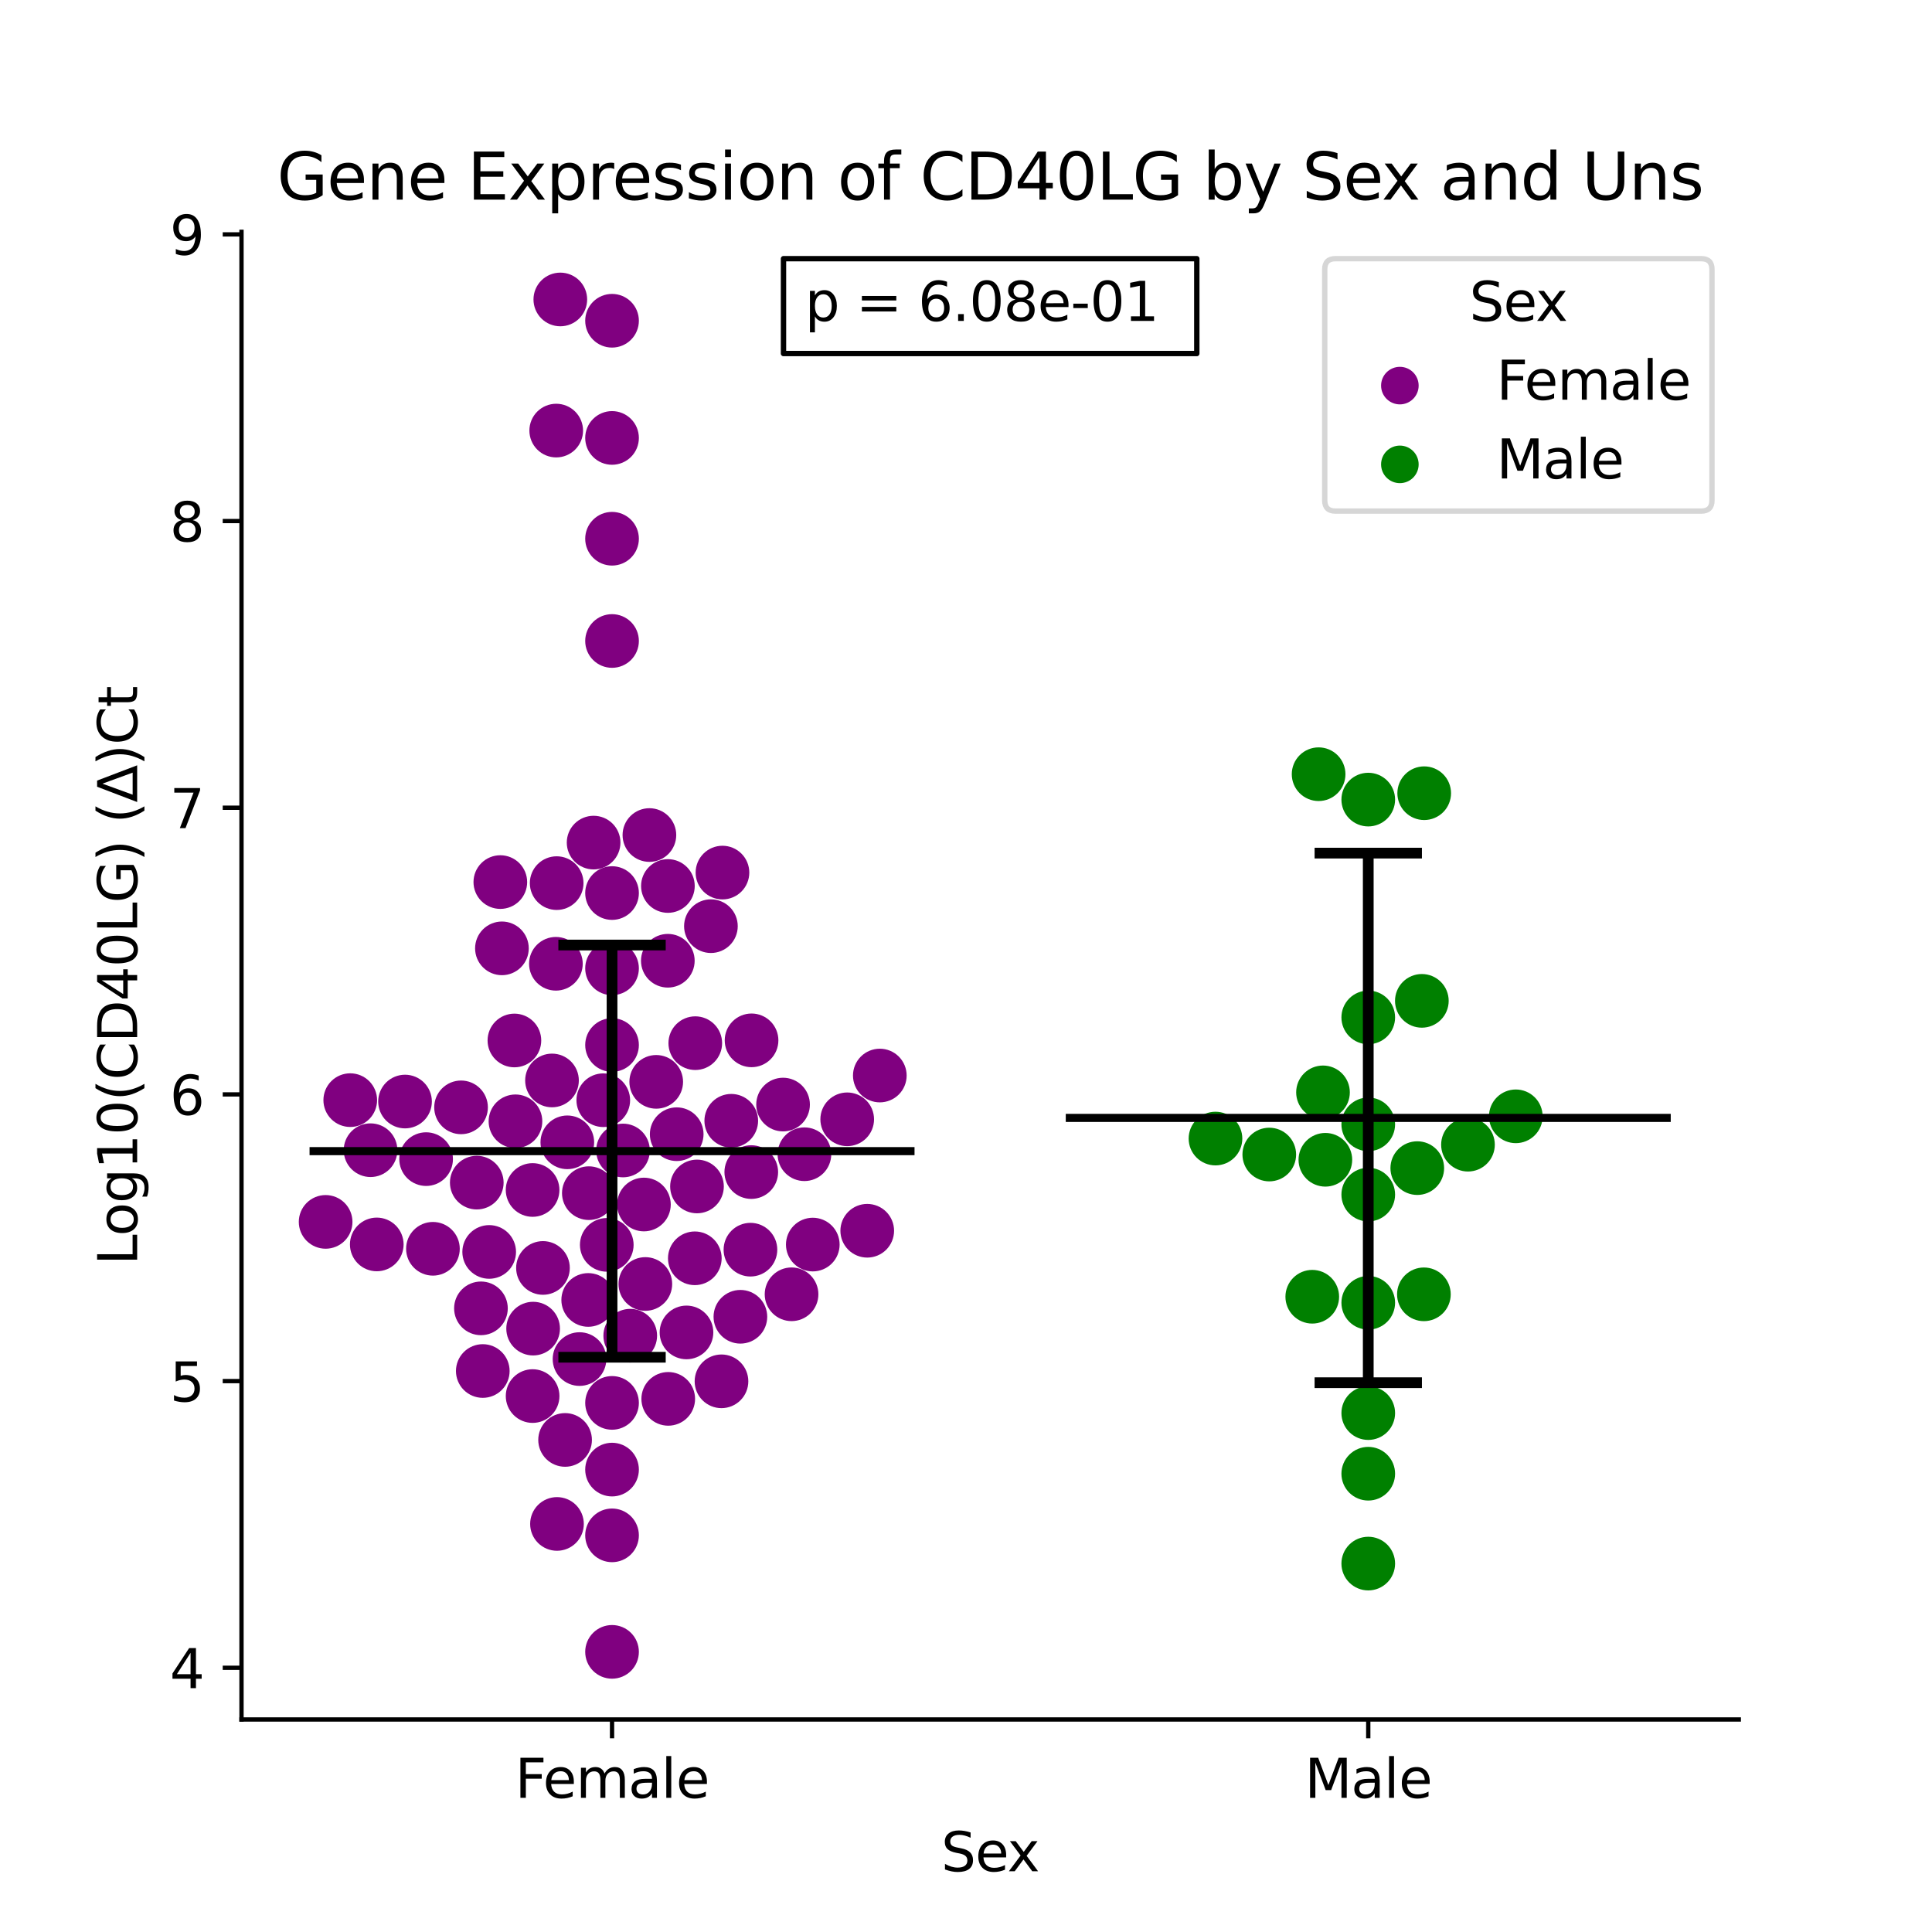 <?xml version="1.0" encoding="utf-8" standalone="no"?>
<!DOCTYPE svg PUBLIC "-//W3C//DTD SVG 1.1//EN"
  "http://www.w3.org/Graphics/SVG/1.1/DTD/svg11.dtd">
<svg xmlns:xlink="http://www.w3.org/1999/xlink" width="360pt" height="360pt" viewBox="0 0 360 360" xmlns="http://www.w3.org/2000/svg" version="1.1">
 <defs>
  <style type="text/css">*{stroke-linejoin: round; stroke-linecap: butt}</style>
 </defs>
 <g id="figure_1">
  <g id="patch_1">
   <path d="M 0 360 
L 360 360 
L 360 0 
L 0 0 
z
" style="fill: #ffffff"/>
  </g>
  <g id="axes_1">
   <g id="patch_2">
    <path d="M 45 320.4 
L 324 320.4 
L 324 43.2 
L 45 43.2 
z
" style="fill: #ffffff"/>
   </g>
   <g id="PathCollection_1">
    <defs>
     <path id="C0_0_26eff0f7ab" d="M 0 5 
C 1.326 5 2.598 4.473 3.536 3.536 
C 4.473 2.598 5 1.326 5 -0 
C 5 -1.326 4.473 -2.598 3.536 -3.536 
C 2.598 -4.473 1.326 -5 0 -5 
C -1.326 -5 -2.598 -4.473 -3.536 -3.536 
C -4.473 -2.598 -5 -1.326 -5 0 
C -5 1.326 -4.473 2.598 -3.536 3.536 
C -2.598 4.473 -1.326 5 0 5 
z
"/>
    </defs>
    <g clip-path="url(#p94e7c0fa9a)">
     <use xlink:href="#C0_0_26eff0f7ab" x="114.045" y="307.8" style="fill: #800080"/>
    </g>
    <g clip-path="url(#p94e7c0fa9a)">
     <use xlink:href="#C0_0_26eff0f7ab" x="99.34" y="247.569" style="fill: #800080"/>
    </g>
    <g clip-path="url(#p94e7c0fa9a)">
     <use xlink:href="#C0_0_26eff0f7ab" x="117.437" y="248.886" style="fill: #800080"/>
    </g>
    <g clip-path="url(#p94e7c0fa9a)">
     <use xlink:href="#C0_0_26eff0f7ab" x="107.986" y="253.243" style="fill: #800080"/>
    </g>
    <g clip-path="url(#p94e7c0fa9a)">
     <use xlink:href="#C0_0_26eff0f7ab" x="124.516" y="260.658" style="fill: #800080"/>
    </g>
    <g clip-path="url(#p94e7c0fa9a)">
     <use xlink:href="#C0_0_26eff0f7ab" x="163.941" y="200.411" style="fill: #800080"/>
    </g>
    <g clip-path="url(#p94e7c0fa9a)">
     <use xlink:href="#C0_0_26eff0f7ab" x="119.985" y="224.443" style="fill: #800080"/>
    </g>
    <g clip-path="url(#p94e7c0fa9a)">
     <use xlink:href="#C0_0_26eff0f7ab" x="79.4" y="215.986" style="fill: #800080"/>
    </g>
    <g clip-path="url(#p94e7c0fa9a)">
     <use xlink:href="#C0_0_26eff0f7ab" x="124.454" y="165.092" style="fill: #800080"/>
    </g>
    <g clip-path="url(#p94e7c0fa9a)">
     <use xlink:href="#C0_0_26eff0f7ab" x="105.296" y="268.31" style="fill: #800080"/>
    </g>
    <g clip-path="url(#p94e7c0fa9a)">
     <use xlink:href="#C0_0_26eff0f7ab" x="151.452" y="231.908" style="fill: #800080"/>
    </g>
    <g clip-path="url(#p94e7c0fa9a)">
     <use xlink:href="#C0_0_26eff0f7ab" x="60.677" y="227.681" style="fill: #800080"/>
    </g>
    <g clip-path="url(#p94e7c0fa9a)">
     <use xlink:href="#C0_0_26eff0f7ab" x="114.045" y="180.439" style="fill: #800080"/>
    </g>
    <g clip-path="url(#p94e7c0fa9a)">
     <use xlink:href="#C0_0_26eff0f7ab" x="70.206" y="231.882" style="fill: #800080"/>
    </g>
    <g clip-path="url(#p94e7c0fa9a)">
     <use xlink:href="#C0_0_26eff0f7ab" x="89.617" y="243.792" style="fill: #800080"/>
    </g>
    <g clip-path="url(#p94e7c0fa9a)">
     <use xlink:href="#C0_0_26eff0f7ab" x="122.278" y="201.588" style="fill: #800080"/>
    </g>
    <g clip-path="url(#p94e7c0fa9a)">
     <use xlink:href="#C0_0_26eff0f7ab" x="114.045" y="59.767" style="fill: #800080"/>
    </g>
    <g clip-path="url(#p94e7c0fa9a)">
     <use xlink:href="#C0_0_26eff0f7ab" x="103.727" y="164.557" style="fill: #800080"/>
    </g>
    <g clip-path="url(#p94e7c0fa9a)">
     <use xlink:href="#C0_0_26eff0f7ab" x="116.089" y="214.376" style="fill: #800080"/>
    </g>
    <g clip-path="url(#p94e7c0fa9a)">
     <use xlink:href="#C0_0_26eff0f7ab" x="103.584" y="179.586" style="fill: #800080"/>
    </g>
    <g clip-path="url(#p94e7c0fa9a)">
     <use xlink:href="#C0_0_26eff0f7ab" x="114.045" y="166.408" style="fill: #800080"/>
    </g>
    <g clip-path="url(#p94e7c0fa9a)">
     <use xlink:href="#C0_0_26eff0f7ab" x="157.865" y="208.567" style="fill: #800080"/>
    </g>
    <g clip-path="url(#p94e7c0fa9a)">
     <use xlink:href="#C0_0_26eff0f7ab" x="95.852" y="193.878" style="fill: #800080"/>
    </g>
    <g clip-path="url(#p94e7c0fa9a)">
     <use xlink:href="#C0_0_26eff0f7ab" x="127.917" y="248.278" style="fill: #800080"/>
    </g>
    <g clip-path="url(#p94e7c0fa9a)">
     <use xlink:href="#C0_0_26eff0f7ab" x="93.527" y="176.712" style="fill: #800080"/>
    </g>
    <g clip-path="url(#p94e7c0fa9a)">
     <use xlink:href="#C0_0_26eff0f7ab" x="109.604" y="242.226" style="fill: #800080"/>
    </g>
    <g clip-path="url(#p94e7c0fa9a)">
     <use xlink:href="#C0_0_26eff0f7ab" x="134.621" y="162.593" style="fill: #800080"/>
    </g>
    <g clip-path="url(#p94e7c0fa9a)">
     <use xlink:href="#C0_0_26eff0f7ab" x="136.26" y="208.84" style="fill: #800080"/>
    </g>
    <g clip-path="url(#p94e7c0fa9a)">
     <use xlink:href="#C0_0_26eff0f7ab" x="104.407" y="55.8" style="fill: #800080"/>
    </g>
    <g clip-path="url(#p94e7c0fa9a)">
     <use xlink:href="#C0_0_26eff0f7ab" x="114.045" y="81.603" style="fill: #800080"/>
    </g>
    <g clip-path="url(#p94e7c0fa9a)">
     <use xlink:href="#C0_0_26eff0f7ab" x="132.469" y="172.577" style="fill: #800080"/>
    </g>
    <g clip-path="url(#p94e7c0fa9a)">
     <use xlink:href="#C0_0_26eff0f7ab" x="110.611" y="157.006" style="fill: #800080"/>
    </g>
    <g clip-path="url(#p94e7c0fa9a)">
     <use xlink:href="#C0_0_26eff0f7ab" x="129.47" y="234.465" style="fill: #800080"/>
    </g>
    <g clip-path="url(#p94e7c0fa9a)">
     <use xlink:href="#C0_0_26eff0f7ab" x="99.245" y="260.137" style="fill: #800080"/>
    </g>
    <g clip-path="url(#p94e7c0fa9a)">
     <use xlink:href="#C0_0_26eff0f7ab" x="112.412" y="205.009" style="fill: #800080"/>
    </g>
    <g clip-path="url(#p94e7c0fa9a)">
     <use xlink:href="#C0_0_26eff0f7ab" x="149.892" y="215.074" style="fill: #800080"/>
    </g>
    <g clip-path="url(#p94e7c0fa9a)">
     <use xlink:href="#C0_0_26eff0f7ab" x="114.045" y="100.386" style="fill: #800080"/>
    </g>
    <g clip-path="url(#p94e7c0fa9a)">
     <use xlink:href="#C0_0_26eff0f7ab" x="103.644" y="80.233" style="fill: #800080"/>
    </g>
    <g clip-path="url(#p94e7c0fa9a)">
     <use xlink:href="#C0_0_26eff0f7ab" x="102.857" y="201.327" style="fill: #800080"/>
    </g>
    <g clip-path="url(#p94e7c0fa9a)">
     <use xlink:href="#C0_0_26eff0f7ab" x="140.041" y="193.855" style="fill: #800080"/>
    </g>
    <g clip-path="url(#p94e7c0fa9a)">
     <use xlink:href="#C0_0_26eff0f7ab" x="65.264" y="204.995" style="fill: #800080"/>
    </g>
    <g clip-path="url(#p94e7c0fa9a)">
     <use xlink:href="#C0_0_26eff0f7ab" x="137.961" y="245.362" style="fill: #800080"/>
    </g>
    <g clip-path="url(#p94e7c0fa9a)">
     <use xlink:href="#C0_0_26eff0f7ab" x="129.555" y="194.379" style="fill: #800080"/>
    </g>
    <g clip-path="url(#p94e7c0fa9a)">
     <use xlink:href="#C0_0_26eff0f7ab" x="139.989" y="218.399" style="fill: #800080"/>
    </g>
    <g clip-path="url(#p94e7c0fa9a)">
     <use xlink:href="#C0_0_26eff0f7ab" x="147.494" y="241.171" style="fill: #800080"/>
    </g>
    <g clip-path="url(#p94e7c0fa9a)">
     <use xlink:href="#C0_0_26eff0f7ab" x="114.045" y="273.838" style="fill: #800080"/>
    </g>
    <g clip-path="url(#p94e7c0fa9a)">
     <use xlink:href="#C0_0_26eff0f7ab" x="126.094" y="211.342" style="fill: #800080"/>
    </g>
    <g clip-path="url(#p94e7c0fa9a)">
     <use xlink:href="#C0_0_26eff0f7ab" x="124.439" y="179.021" style="fill: #800080"/>
    </g>
    <g clip-path="url(#p94e7c0fa9a)">
     <use xlink:href="#C0_0_26eff0f7ab" x="121.007" y="155.597" style="fill: #800080"/>
    </g>
    <g clip-path="url(#p94e7c0fa9a)">
     <use xlink:href="#C0_0_26eff0f7ab" x="129.874" y="221.08" style="fill: #800080"/>
    </g>
    <g clip-path="url(#p94e7c0fa9a)">
     <use xlink:href="#C0_0_26eff0f7ab" x="114.045" y="286.09" style="fill: #800080"/>
    </g>
    <g clip-path="url(#p94e7c0fa9a)">
     <use xlink:href="#C0_0_26eff0f7ab" x="105.711" y="212.855" style="fill: #800080"/>
    </g>
    <g clip-path="url(#p94e7c0fa9a)">
     <use xlink:href="#C0_0_26eff0f7ab" x="120.251" y="239.252" style="fill: #800080"/>
    </g>
    <g clip-path="url(#p94e7c0fa9a)">
     <use xlink:href="#C0_0_26eff0f7ab" x="96.049" y="208.94" style="fill: #800080"/>
    </g>
    <g clip-path="url(#p94e7c0fa9a)">
     <use xlink:href="#C0_0_26eff0f7ab" x="114.045" y="194.723" style="fill: #800080"/>
    </g>
    <g clip-path="url(#p94e7c0fa9a)">
     <use xlink:href="#C0_0_26eff0f7ab" x="99.241" y="221.736" style="fill: #800080"/>
    </g>
    <g clip-path="url(#p94e7c0fa9a)">
     <use xlink:href="#C0_0_26eff0f7ab" x="161.598" y="229.333" style="fill: #800080"/>
    </g>
    <g clip-path="url(#p94e7c0fa9a)">
     <use xlink:href="#C0_0_26eff0f7ab" x="80.671" y="232.694" style="fill: #800080"/>
    </g>
    <g clip-path="url(#p94e7c0fa9a)">
     <use xlink:href="#C0_0_26eff0f7ab" x="145.913" y="205.82" style="fill: #800080"/>
    </g>
    <g clip-path="url(#p94e7c0fa9a)">
     <use xlink:href="#C0_0_26eff0f7ab" x="75.472" y="205.257" style="fill: #800080"/>
    </g>
    <g clip-path="url(#p94e7c0fa9a)">
     <use xlink:href="#C0_0_26eff0f7ab" x="91.153" y="233.28" style="fill: #800080"/>
    </g>
    <g clip-path="url(#p94e7c0fa9a)">
     <use xlink:href="#C0_0_26eff0f7ab" x="139.834" y="232.859" style="fill: #800080"/>
    </g>
    <g clip-path="url(#p94e7c0fa9a)">
     <use xlink:href="#C0_0_26eff0f7ab" x="93.229" y="164.362" style="fill: #800080"/>
    </g>
    <g clip-path="url(#p94e7c0fa9a)">
     <use xlink:href="#C0_0_26eff0f7ab" x="109.722" y="222.328" style="fill: #800080"/>
    </g>
    <g clip-path="url(#p94e7c0fa9a)">
     <use xlink:href="#C0_0_26eff0f7ab" x="114.045" y="119.439" style="fill: #800080"/>
    </g>
    <g clip-path="url(#p94e7c0fa9a)">
     <use xlink:href="#C0_0_26eff0f7ab" x="134.439" y="257.388" style="fill: #800080"/>
    </g>
    <g clip-path="url(#p94e7c0fa9a)">
     <use xlink:href="#C0_0_26eff0f7ab" x="101.175" y="236.264" style="fill: #800080"/>
    </g>
    <g clip-path="url(#p94e7c0fa9a)">
     <use xlink:href="#C0_0_26eff0f7ab" x="85.91" y="206.34" style="fill: #800080"/>
    </g>
    <g clip-path="url(#p94e7c0fa9a)">
     <use xlink:href="#C0_0_26eff0f7ab" x="103.786" y="283.964" style="fill: #800080"/>
    </g>
    <g clip-path="url(#p94e7c0fa9a)">
     <use xlink:href="#C0_0_26eff0f7ab" x="89.96" y="255.468" style="fill: #800080"/>
    </g>
    <g clip-path="url(#p94e7c0fa9a)">
     <use xlink:href="#C0_0_26eff0f7ab" x="88.84" y="220.365" style="fill: #800080"/>
    </g>
    <g clip-path="url(#p94e7c0fa9a)">
     <use xlink:href="#C0_0_26eff0f7ab" x="114.045" y="261.409" style="fill: #800080"/>
    </g>
    <g clip-path="url(#p94e7c0fa9a)">
     <use xlink:href="#C0_0_26eff0f7ab" x="113.063" y="231.962" style="fill: #800080"/>
    </g>
    <g clip-path="url(#p94e7c0fa9a)">
     <use xlink:href="#C0_0_26eff0f7ab" x="69.046" y="214.324" style="fill: #800080"/>
    </g>
   </g>
   <g id="PathCollection_2">
    <defs>
     <path id="C1_0_b16e20ccb7" d="M 0 5 
C 1.326 5 2.598 4.473 3.536 3.536 
C 4.473 2.598 5 1.326 5 -0 
C 5 -1.326 4.473 -2.598 3.536 -3.536 
C 2.598 -4.473 1.326 -5 0 -5 
C -1.326 -5 -2.598 -4.473 -3.536 -3.536 
C -4.473 -2.598 -5 -1.326 -5 0 
C -5 1.326 -4.473 2.598 -3.536 3.536 
C -2.598 4.473 -1.326 5 0 5 
z
"/>
    </defs>
    <g clip-path="url(#p94e7c0fa9a)">
     <use xlink:href="#C1_0_b16e20ccb7" x="226.488" y="212.155" style="fill: #008000"/>
    </g>
    <g clip-path="url(#p94e7c0fa9a)">
     <use xlink:href="#C1_0_b16e20ccb7" x="264.089" y="217.662" style="fill: #008000"/>
    </g>
    <g clip-path="url(#p94e7c0fa9a)">
     <use xlink:href="#C1_0_b16e20ccb7" x="254.955" y="242.756" style="fill: #008000"/>
    </g>
    <g clip-path="url(#p94e7c0fa9a)">
     <use xlink:href="#C1_0_b16e20ccb7" x="282.449" y="208.01" style="fill: #008000"/>
    </g>
    <g clip-path="url(#p94e7c0fa9a)">
     <use xlink:href="#C1_0_b16e20ccb7" x="254.955" y="274.605" style="fill: #008000"/>
    </g>
    <g clip-path="url(#p94e7c0fa9a)">
     <use xlink:href="#C1_0_b16e20ccb7" x="254.955" y="148.994" style="fill: #008000"/>
    </g>
    <g clip-path="url(#p94e7c0fa9a)">
     <use xlink:href="#C1_0_b16e20ccb7" x="254.955" y="263.31" style="fill: #008000"/>
    </g>
    <g clip-path="url(#p94e7c0fa9a)">
     <use xlink:href="#C1_0_b16e20ccb7" x="264.942" y="186.494" style="fill: #008000"/>
    </g>
    <g clip-path="url(#p94e7c0fa9a)">
     <use xlink:href="#C1_0_b16e20ccb7" x="246.523" y="203.546" style="fill: #008000"/>
    </g>
    <g clip-path="url(#p94e7c0fa9a)">
     <use xlink:href="#C1_0_b16e20ccb7" x="245.704" y="144.262" style="fill: #008000"/>
    </g>
    <g clip-path="url(#p94e7c0fa9a)">
     <use xlink:href="#C1_0_b16e20ccb7" x="254.955" y="209.506" style="fill: #008000"/>
    </g>
    <g clip-path="url(#p94e7c0fa9a)">
     <use xlink:href="#C1_0_b16e20ccb7" x="254.955" y="189.579" style="fill: #008000"/>
    </g>
    <g clip-path="url(#p94e7c0fa9a)">
     <use xlink:href="#C1_0_b16e20ccb7" x="254.955" y="222.593" style="fill: #008000"/>
    </g>
    <g clip-path="url(#p94e7c0fa9a)">
     <use xlink:href="#C1_0_b16e20ccb7" x="273.536" y="213.296" style="fill: #008000"/>
    </g>
    <g clip-path="url(#p94e7c0fa9a)">
     <use xlink:href="#C1_0_b16e20ccb7" x="254.955" y="291.351" style="fill: #008000"/>
    </g>
    <g clip-path="url(#p94e7c0fa9a)">
     <use xlink:href="#C1_0_b16e20ccb7" x="265.323" y="241.178" style="fill: #008000"/>
    </g>
    <g clip-path="url(#p94e7c0fa9a)">
     <use xlink:href="#C1_0_b16e20ccb7" x="244.522" y="241.628" style="fill: #008000"/>
    </g>
    <g clip-path="url(#p94e7c0fa9a)">
     <use xlink:href="#C1_0_b16e20ccb7" x="246.962" y="216.108" style="fill: #008000"/>
    </g>
    <g clip-path="url(#p94e7c0fa9a)">
     <use xlink:href="#C1_0_b16e20ccb7" x="236.512" y="215.131" style="fill: #008000"/>
    </g>
    <g clip-path="url(#p94e7c0fa9a)">
     <use xlink:href="#C1_0_b16e20ccb7" x="265.38" y="147.803" style="fill: #008000"/>
    </g>
   </g>
   <g id="PathCollection_3"/>
   <g id="PathCollection_4"/>
   <g id="matplotlib.axis_1">
    <g id="xtick_1">
     <g id="line2d_1">
      <defs>
       <path id="me1a56345fd" d="M 0 0 
L 0 3.5 
" style="stroke: #000000; stroke-width: 0.8"/>
      </defs>
      <g>
       <use xlink:href="#me1a56345fd" x="114.045" y="320.4" style="stroke: #000000; stroke-width: 0.8"/>
      </g>
     </g>
     <g id="text_1">
      <!-- Female -->
      <g transform="translate(95.968 334.998) scale(0.1 -0.1)">
       <defs>
        <path id="DejaVuSans-46" d="M 628 4666 
L 3309 4666 
L 3309 4134 
L 1259 4134 
L 1259 2759 
L 3109 2759 
L 3109 2228 
L 1259 2228 
L 1259 0 
L 628 0 
L 628 4666 
z
" transform="scale(0.016)"/>
        <path id="DejaVuSans-65" d="M 3597 1894 
L 3597 1613 
L 953 1613 
Q 991 1019 1311 708 
Q 1631 397 2203 397 
Q 2534 397 2845 478 
Q 3156 559 3463 722 
L 3463 178 
Q 3153 47 2828 -22 
Q 2503 -91 2169 -91 
Q 1331 -91 842 396 
Q 353 884 353 1716 
Q 353 2575 817 3079 
Q 1281 3584 2069 3584 
Q 2775 3584 3186 3129 
Q 3597 2675 3597 1894 
z
M 3022 2063 
Q 3016 2534 2758 2815 
Q 2500 3097 2075 3097 
Q 1594 3097 1305 2825 
Q 1016 2553 972 2059 
L 3022 2063 
z
" transform="scale(0.016)"/>
        <path id="DejaVuSans-6d" d="M 3328 2828 
Q 3544 3216 3844 3400 
Q 4144 3584 4550 3584 
Q 5097 3584 5394 3201 
Q 5691 2819 5691 2113 
L 5691 0 
L 5113 0 
L 5113 2094 
Q 5113 2597 4934 2840 
Q 4756 3084 4391 3084 
Q 3944 3084 3684 2787 
Q 3425 2491 3425 1978 
L 3425 0 
L 2847 0 
L 2847 2094 
Q 2847 2600 2669 2842 
Q 2491 3084 2119 3084 
Q 1678 3084 1418 2786 
Q 1159 2488 1159 1978 
L 1159 0 
L 581 0 
L 581 3500 
L 1159 3500 
L 1159 2956 
Q 1356 3278 1631 3431 
Q 1906 3584 2284 3584 
Q 2666 3584 2933 3390 
Q 3200 3197 3328 2828 
z
" transform="scale(0.016)"/>
        <path id="DejaVuSans-61" d="M 2194 1759 
Q 1497 1759 1228 1600 
Q 959 1441 959 1056 
Q 959 750 1161 570 
Q 1363 391 1709 391 
Q 2188 391 2477 730 
Q 2766 1069 2766 1631 
L 2766 1759 
L 2194 1759 
z
M 3341 1997 
L 3341 0 
L 2766 0 
L 2766 531 
Q 2569 213 2275 61 
Q 1981 -91 1556 -91 
Q 1019 -91 701 211 
Q 384 513 384 1019 
Q 384 1609 779 1909 
Q 1175 2209 1959 2209 
L 2766 2209 
L 2766 2266 
Q 2766 2663 2505 2880 
Q 2244 3097 1772 3097 
Q 1472 3097 1187 3025 
Q 903 2953 641 2809 
L 641 3341 
Q 956 3463 1253 3523 
Q 1550 3584 1831 3584 
Q 2591 3584 2966 3190 
Q 3341 2797 3341 1997 
z
" transform="scale(0.016)"/>
        <path id="DejaVuSans-6c" d="M 603 4863 
L 1178 4863 
L 1178 0 
L 603 0 
L 603 4863 
z
" transform="scale(0.016)"/>
       </defs>
       <use xlink:href="#DejaVuSans-46"/>
       <use xlink:href="#DejaVuSans-65" x="52.02"/>
       <use xlink:href="#DejaVuSans-6d" x="113.543"/>
       <use xlink:href="#DejaVuSans-61" x="210.955"/>
       <use xlink:href="#DejaVuSans-6c" x="272.234"/>
       <use xlink:href="#DejaVuSans-65" x="300.018"/>
      </g>
     </g>
    </g>
    <g id="xtick_2">
     <g id="line2d_2">
      <g>
       <use xlink:href="#me1a56345fd" x="254.955" y="320.4" style="stroke: #000000; stroke-width: 0.8"/>
      </g>
     </g>
     <g id="text_2">
      <!-- Male -->
      <g transform="translate(243.111 334.998) scale(0.1 -0.1)">
       <defs>
        <path id="DejaVuSans-4d" d="M 628 4666 
L 1569 4666 
L 2759 1491 
L 3956 4666 
L 4897 4666 
L 4897 0 
L 4281 0 
L 4281 4097 
L 3078 897 
L 2444 897 
L 1241 4097 
L 1241 0 
L 628 0 
L 628 4666 
z
" transform="scale(0.016)"/>
       </defs>
       <use xlink:href="#DejaVuSans-4d"/>
       <use xlink:href="#DejaVuSans-61" x="86.279"/>
       <use xlink:href="#DejaVuSans-6c" x="147.559"/>
       <use xlink:href="#DejaVuSans-65" x="175.342"/>
      </g>
     </g>
    </g>
    <g id="text_3">
     <!-- Sex -->
     <g transform="translate(175.377 348.677) scale(0.1 -0.1)">
      <defs>
       <path id="DejaVuSans-53" d="M 3425 4513 
L 3425 3897 
Q 3066 4069 2747 4153 
Q 2428 4238 2131 4238 
Q 1616 4238 1336 4038 
Q 1056 3838 1056 3469 
Q 1056 3159 1242 3001 
Q 1428 2844 1947 2747 
L 2328 2669 
Q 3034 2534 3370 2195 
Q 3706 1856 3706 1288 
Q 3706 609 3251 259 
Q 2797 -91 1919 -91 
Q 1588 -91 1214 -16 
Q 841 59 441 206 
L 441 856 
Q 825 641 1194 531 
Q 1563 422 1919 422 
Q 2459 422 2753 634 
Q 3047 847 3047 1241 
Q 3047 1584 2836 1778 
Q 2625 1972 2144 2069 
L 1759 2144 
Q 1053 2284 737 2584 
Q 422 2884 422 3419 
Q 422 4038 858 4394 
Q 1294 4750 2059 4750 
Q 2388 4750 2728 4690 
Q 3069 4631 3425 4513 
z
" transform="scale(0.016)"/>
       <path id="DejaVuSans-78" d="M 3513 3500 
L 2247 1797 
L 3578 0 
L 2900 0 
L 1881 1375 
L 863 0 
L 184 0 
L 1544 1831 
L 300 3500 
L 978 3500 
L 1906 2253 
L 2834 3500 
L 3513 3500 
z
" transform="scale(0.016)"/>
      </defs>
      <use xlink:href="#DejaVuSans-53"/>
      <use xlink:href="#DejaVuSans-65" x="63.477"/>
      <use xlink:href="#DejaVuSans-78" x="123.25"/>
     </g>
    </g>
   </g>
   <g id="matplotlib.axis_2">
    <g id="ytick_1">
     <g id="line2d_3">
      <defs>
       <path id="m10c798416e" d="M 0 0 
L -3.5 0 
" style="stroke: #000000; stroke-width: 0.8"/>
      </defs>
      <g>
       <use xlink:href="#m10c798416e" x="45" y="310.765" style="stroke: #000000; stroke-width: 0.8"/>
      </g>
     </g>
     <g id="text_4">
      <!-- 4 -->
      <g transform="translate(31.637 314.564) scale(0.1 -0.1)">
       <defs>
        <path id="DejaVuSans-34" d="M 2419 4116 
L 825 1625 
L 2419 1625 
L 2419 4116 
z
M 2253 4666 
L 3047 4666 
L 3047 1625 
L 3713 1625 
L 3713 1100 
L 3047 1100 
L 3047 0 
L 2419 0 
L 2419 1100 
L 313 1100 
L 313 1709 
L 2253 4666 
z
" transform="scale(0.016)"/>
       </defs>
       <use xlink:href="#DejaVuSans-34"/>
      </g>
     </g>
    </g>
    <g id="ytick_2">
     <g id="line2d_4">
      <g>
       <use xlink:href="#m10c798416e" x="45" y="257.346" style="stroke: #000000; stroke-width: 0.8"/>
      </g>
     </g>
     <g id="text_5">
      <!-- 5 -->
      <g transform="translate(31.637 261.146) scale(0.1 -0.1)">
       <defs>
        <path id="DejaVuSans-35" d="M 691 4666 
L 3169 4666 
L 3169 4134 
L 1269 4134 
L 1269 2991 
Q 1406 3038 1543 3061 
Q 1681 3084 1819 3084 
Q 2600 3084 3056 2656 
Q 3513 2228 3513 1497 
Q 3513 744 3044 326 
Q 2575 -91 1722 -91 
Q 1428 -91 1123 -41 
Q 819 9 494 109 
L 494 744 
Q 775 591 1075 516 
Q 1375 441 1709 441 
Q 2250 441 2565 725 
Q 2881 1009 2881 1497 
Q 2881 1984 2565 2268 
Q 2250 2553 1709 2553 
Q 1456 2553 1204 2497 
Q 953 2441 691 2322 
L 691 4666 
z
" transform="scale(0.016)"/>
       </defs>
       <use xlink:href="#DejaVuSans-35"/>
      </g>
     </g>
    </g>
    <g id="ytick_3">
     <g id="line2d_5">
      <g>
       <use xlink:href="#m10c798416e" x="45" y="203.928" style="stroke: #000000; stroke-width: 0.8"/>
      </g>
     </g>
     <g id="text_6">
      <!-- 6 -->
      <g transform="translate(31.637 207.727) scale(0.1 -0.1)">
       <defs>
        <path id="DejaVuSans-36" d="M 2113 2584 
Q 1688 2584 1439 2293 
Q 1191 2003 1191 1497 
Q 1191 994 1439 701 
Q 1688 409 2113 409 
Q 2538 409 2786 701 
Q 3034 994 3034 1497 
Q 3034 2003 2786 2293 
Q 2538 2584 2113 2584 
z
M 3366 4563 
L 3366 3988 
Q 3128 4100 2886 4159 
Q 2644 4219 2406 4219 
Q 1781 4219 1451 3797 
Q 1122 3375 1075 2522 
Q 1259 2794 1537 2939 
Q 1816 3084 2150 3084 
Q 2853 3084 3261 2657 
Q 3669 2231 3669 1497 
Q 3669 778 3244 343 
Q 2819 -91 2113 -91 
Q 1303 -91 875 529 
Q 447 1150 447 2328 
Q 447 3434 972 4092 
Q 1497 4750 2381 4750 
Q 2619 4750 2861 4703 
Q 3103 4656 3366 4563 
z
" transform="scale(0.016)"/>
       </defs>
       <use xlink:href="#DejaVuSans-36"/>
      </g>
     </g>
    </g>
    <g id="ytick_4">
     <g id="line2d_6">
      <g>
       <use xlink:href="#m10c798416e" x="45" y="150.51" style="stroke: #000000; stroke-width: 0.8"/>
      </g>
     </g>
     <g id="text_7">
      <!-- 7 -->
      <g transform="translate(31.637 154.309) scale(0.1 -0.1)">
       <defs>
        <path id="DejaVuSans-37" d="M 525 4666 
L 3525 4666 
L 3525 4397 
L 1831 0 
L 1172 0 
L 2766 4134 
L 525 4134 
L 525 4666 
z
" transform="scale(0.016)"/>
       </defs>
       <use xlink:href="#DejaVuSans-37"/>
      </g>
     </g>
    </g>
    <g id="ytick_5">
     <g id="line2d_7">
      <g>
       <use xlink:href="#m10c798416e" x="45" y="97.092" style="stroke: #000000; stroke-width: 0.8"/>
      </g>
     </g>
     <g id="text_8">
      <!-- 8 -->
      <g transform="translate(31.637 100.891) scale(0.1 -0.1)">
       <defs>
        <path id="DejaVuSans-38" d="M 2034 2216 
Q 1584 2216 1326 1975 
Q 1069 1734 1069 1313 
Q 1069 891 1326 650 
Q 1584 409 2034 409 
Q 2484 409 2743 651 
Q 3003 894 3003 1313 
Q 3003 1734 2745 1975 
Q 2488 2216 2034 2216 
z
M 1403 2484 
Q 997 2584 770 2862 
Q 544 3141 544 3541 
Q 544 4100 942 4425 
Q 1341 4750 2034 4750 
Q 2731 4750 3128 4425 
Q 3525 4100 3525 3541 
Q 3525 3141 3298 2862 
Q 3072 2584 2669 2484 
Q 3125 2378 3379 2068 
Q 3634 1759 3634 1313 
Q 3634 634 3220 271 
Q 2806 -91 2034 -91 
Q 1263 -91 848 271 
Q 434 634 434 1313 
Q 434 1759 690 2068 
Q 947 2378 1403 2484 
z
M 1172 3481 
Q 1172 3119 1398 2916 
Q 1625 2713 2034 2713 
Q 2441 2713 2670 2916 
Q 2900 3119 2900 3481 
Q 2900 3844 2670 4047 
Q 2441 4250 2034 4250 
Q 1625 4250 1398 4047 
Q 1172 3844 1172 3481 
z
" transform="scale(0.016)"/>
       </defs>
       <use xlink:href="#DejaVuSans-38"/>
      </g>
     </g>
    </g>
    <g id="ytick_6">
     <g id="line2d_8">
      <g>
       <use xlink:href="#m10c798416e" x="45" y="43.673" style="stroke: #000000; stroke-width: 0.8"/>
      </g>
     </g>
     <g id="text_9">
      <!-- 9 -->
      <g transform="translate(31.637 47.473) scale(0.1 -0.1)">
       <defs>
        <path id="DejaVuSans-39" d="M 703 97 
L 703 672 
Q 941 559 1184 500 
Q 1428 441 1663 441 
Q 2288 441 2617 861 
Q 2947 1281 2994 2138 
Q 2813 1869 2534 1725 
Q 2256 1581 1919 1581 
Q 1219 1581 811 2004 
Q 403 2428 403 3163 
Q 403 3881 828 4315 
Q 1253 4750 1959 4750 
Q 2769 4750 3195 4129 
Q 3622 3509 3622 2328 
Q 3622 1225 3098 567 
Q 2575 -91 1691 -91 
Q 1453 -91 1209 -44 
Q 966 3 703 97 
z
M 1959 2075 
Q 2384 2075 2632 2365 
Q 2881 2656 2881 3163 
Q 2881 3666 2632 3958 
Q 2384 4250 1959 4250 
Q 1534 4250 1286 3958 
Q 1038 3666 1038 3163 
Q 1038 2656 1286 2365 
Q 1534 2075 1959 2075 
z
" transform="scale(0.016)"/>
       </defs>
       <use xlink:href="#DejaVuSans-39"/>
      </g>
     </g>
    </g>
    <g id="text_10">
     <!-- Log10(CD40LG) (Δ)Ct -->
     <g transform="translate(25.558 235.723) rotate(-90) scale(0.1 -0.1)">
      <defs>
       <path id="DejaVuSans-4c" d="M 628 4666 
L 1259 4666 
L 1259 531 
L 3531 531 
L 3531 0 
L 628 0 
L 628 4666 
z
" transform="scale(0.016)"/>
       <path id="DejaVuSans-6f" d="M 1959 3097 
Q 1497 3097 1228 2736 
Q 959 2375 959 1747 
Q 959 1119 1226 758 
Q 1494 397 1959 397 
Q 2419 397 2687 759 
Q 2956 1122 2956 1747 
Q 2956 2369 2687 2733 
Q 2419 3097 1959 3097 
z
M 1959 3584 
Q 2709 3584 3137 3096 
Q 3566 2609 3566 1747 
Q 3566 888 3137 398 
Q 2709 -91 1959 -91 
Q 1206 -91 779 398 
Q 353 888 353 1747 
Q 353 2609 779 3096 
Q 1206 3584 1959 3584 
z
" transform="scale(0.016)"/>
       <path id="DejaVuSans-67" d="M 2906 1791 
Q 2906 2416 2648 2759 
Q 2391 3103 1925 3103 
Q 1463 3103 1205 2759 
Q 947 2416 947 1791 
Q 947 1169 1205 825 
Q 1463 481 1925 481 
Q 2391 481 2648 825 
Q 2906 1169 2906 1791 
z
M 3481 434 
Q 3481 -459 3084 -895 
Q 2688 -1331 1869 -1331 
Q 1566 -1331 1297 -1286 
Q 1028 -1241 775 -1147 
L 775 -588 
Q 1028 -725 1275 -790 
Q 1522 -856 1778 -856 
Q 2344 -856 2625 -561 
Q 2906 -266 2906 331 
L 2906 616 
Q 2728 306 2450 153 
Q 2172 0 1784 0 
Q 1141 0 747 490 
Q 353 981 353 1791 
Q 353 2603 747 3093 
Q 1141 3584 1784 3584 
Q 2172 3584 2450 3431 
Q 2728 3278 2906 2969 
L 2906 3500 
L 3481 3500 
L 3481 434 
z
" transform="scale(0.016)"/>
       <path id="DejaVuSans-31" d="M 794 531 
L 1825 531 
L 1825 4091 
L 703 3866 
L 703 4441 
L 1819 4666 
L 2450 4666 
L 2450 531 
L 3481 531 
L 3481 0 
L 794 0 
L 794 531 
z
" transform="scale(0.016)"/>
       <path id="DejaVuSans-30" d="M 2034 4250 
Q 1547 4250 1301 3770 
Q 1056 3291 1056 2328 
Q 1056 1369 1301 889 
Q 1547 409 2034 409 
Q 2525 409 2770 889 
Q 3016 1369 3016 2328 
Q 3016 3291 2770 3770 
Q 2525 4250 2034 4250 
z
M 2034 4750 
Q 2819 4750 3233 4129 
Q 3647 3509 3647 2328 
Q 3647 1150 3233 529 
Q 2819 -91 2034 -91 
Q 1250 -91 836 529 
Q 422 1150 422 2328 
Q 422 3509 836 4129 
Q 1250 4750 2034 4750 
z
" transform="scale(0.016)"/>
       <path id="DejaVuSans-28" d="M 1984 4856 
Q 1566 4138 1362 3434 
Q 1159 2731 1159 2009 
Q 1159 1288 1364 580 
Q 1569 -128 1984 -844 
L 1484 -844 
Q 1016 -109 783 600 
Q 550 1309 550 2009 
Q 550 2706 781 3412 
Q 1013 4119 1484 4856 
L 1984 4856 
z
" transform="scale(0.016)"/>
       <path id="DejaVuSans-43" d="M 4122 4306 
L 4122 3641 
Q 3803 3938 3442 4084 
Q 3081 4231 2675 4231 
Q 1875 4231 1450 3742 
Q 1025 3253 1025 2328 
Q 1025 1406 1450 917 
Q 1875 428 2675 428 
Q 3081 428 3442 575 
Q 3803 722 4122 1019 
L 4122 359 
Q 3791 134 3420 21 
Q 3050 -91 2638 -91 
Q 1578 -91 968 557 
Q 359 1206 359 2328 
Q 359 3453 968 4101 
Q 1578 4750 2638 4750 
Q 3056 4750 3426 4639 
Q 3797 4528 4122 4306 
z
" transform="scale(0.016)"/>
       <path id="DejaVuSans-44" d="M 1259 4147 
L 1259 519 
L 2022 519 
Q 2988 519 3436 956 
Q 3884 1394 3884 2338 
Q 3884 3275 3436 3711 
Q 2988 4147 2022 4147 
L 1259 4147 
z
M 628 4666 
L 1925 4666 
Q 3281 4666 3915 4102 
Q 4550 3538 4550 2338 
Q 4550 1131 3912 565 
Q 3275 0 1925 0 
L 628 0 
L 628 4666 
z
" transform="scale(0.016)"/>
       <path id="DejaVuSans-47" d="M 3809 666 
L 3809 1919 
L 2778 1919 
L 2778 2438 
L 4434 2438 
L 4434 434 
Q 4069 175 3628 42 
Q 3188 -91 2688 -91 
Q 1594 -91 976 548 
Q 359 1188 359 2328 
Q 359 3472 976 4111 
Q 1594 4750 2688 4750 
Q 3144 4750 3555 4637 
Q 3966 4525 4313 4306 
L 4313 3634 
Q 3963 3931 3569 4081 
Q 3175 4231 2741 4231 
Q 1884 4231 1454 3753 
Q 1025 3275 1025 2328 
Q 1025 1384 1454 906 
Q 1884 428 2741 428 
Q 3075 428 3337 486 
Q 3600 544 3809 666 
z
" transform="scale(0.016)"/>
       <path id="DejaVuSans-29" d="M 513 4856 
L 1013 4856 
Q 1481 4119 1714 3412 
Q 1947 2706 1947 2009 
Q 1947 1309 1714 600 
Q 1481 -109 1013 -844 
L 513 -844 
Q 928 -128 1133 580 
Q 1338 1288 1338 2009 
Q 1338 2731 1133 3434 
Q 928 4138 513 4856 
z
" transform="scale(0.016)"/>
       <path id="DejaVuSans-20" transform="scale(0.016)"/>
       <path id="DejaVuSans-394" d="M 2188 4044 
L 906 525 
L 3472 525 
L 2188 4044 
z
M 50 0 
L 1831 4666 
L 2547 4666 
L 4325 0 
L 50 0 
z
" transform="scale(0.016)"/>
       <path id="DejaVuSans-74" d="M 1172 4494 
L 1172 3500 
L 2356 3500 
L 2356 3053 
L 1172 3053 
L 1172 1153 
Q 1172 725 1289 603 
Q 1406 481 1766 481 
L 2356 481 
L 2356 0 
L 1766 0 
Q 1100 0 847 248 
Q 594 497 594 1153 
L 594 3053 
L 172 3053 
L 172 3500 
L 594 3500 
L 594 4494 
L 1172 4494 
z
" transform="scale(0.016)"/>
      </defs>
      <use xlink:href="#DejaVuSans-4c"/>
      <use xlink:href="#DejaVuSans-6f" x="53.963"/>
      <use xlink:href="#DejaVuSans-67" x="115.145"/>
      <use xlink:href="#DejaVuSans-31" x="178.621"/>
      <use xlink:href="#DejaVuSans-30" x="242.244"/>
      <use xlink:href="#DejaVuSans-28" x="305.867"/>
      <use xlink:href="#DejaVuSans-43" x="344.881"/>
      <use xlink:href="#DejaVuSans-44" x="414.705"/>
      <use xlink:href="#DejaVuSans-34" x="491.707"/>
      <use xlink:href="#DejaVuSans-30" x="555.33"/>
      <use xlink:href="#DejaVuSans-4c" x="618.953"/>
      <use xlink:href="#DejaVuSans-47" x="674.666"/>
      <use xlink:href="#DejaVuSans-29" x="752.156"/>
      <use xlink:href="#DejaVuSans-20" x="791.17"/>
      <use xlink:href="#DejaVuSans-28" x="822.957"/>
      <use xlink:href="#DejaVuSans-394" x="861.971"/>
      <use xlink:href="#DejaVuSans-29" x="930.379"/>
      <use xlink:href="#DejaVuSans-43" x="969.393"/>
      <use xlink:href="#DejaVuSans-74" x="1039.217"/>
     </g>
    </g>
   </g>
   <g id="LineCollection_1">
    <path d="M 114.045 252.903 
L 114.045 176.094 
" clip-path="url(#p94e7c0fa9a)" style="fill: none; stroke: #000000; stroke-width: 2"/>
   </g>
   <g id="line2d_9">
    <defs>
     <path id="m981a185a3d" d="M 10 0 
L -10 -0 
" style="stroke: #000000; stroke-width: 2"/>
    </defs>
    <g clip-path="url(#p94e7c0fa9a)">
     <use xlink:href="#m981a185a3d" x="114.045" y="252.903" style="stroke: #000000; stroke-width: 2"/>
    </g>
   </g>
   <g id="line2d_10">
    <g clip-path="url(#p94e7c0fa9a)">
     <use xlink:href="#m981a185a3d" x="114.045" y="176.094" style="stroke: #000000; stroke-width: 2"/>
    </g>
   </g>
   <g id="LineCollection_2">
    <path d="M 254.955 257.642 
L 254.955 158.968 
" clip-path="url(#p94e7c0fa9a)" style="fill: none; stroke: #000000; stroke-width: 2"/>
   </g>
   <g id="line2d_11">
    <g clip-path="url(#p94e7c0fa9a)">
     <use xlink:href="#m981a185a3d" x="254.955" y="257.642" style="stroke: #000000; stroke-width: 2"/>
    </g>
   </g>
   <g id="line2d_12">
    <g clip-path="url(#p94e7c0fa9a)">
     <use xlink:href="#m981a185a3d" x="254.955" y="158.968" style="stroke: #000000; stroke-width: 2"/>
    </g>
   </g>
   <g id="LineCollection_3">
    <path d="M 57.682 214.498 
L 170.409 214.498 
" clip-path="url(#p94e7c0fa9a)" style="fill: none; stroke: #000000; stroke-width: 1.5"/>
   </g>
   <g id="LineCollection_4">
    <path d="M 198.591 208.305 
L 311.318 208.305 
" clip-path="url(#p94e7c0fa9a)" style="fill: none; stroke: #000000; stroke-width: 1.5"/>
   </g>
   <g id="patch_3">
    <path d="M 45 320.4 
L 45 43.2 
" style="fill: none; stroke: #000000; stroke-width: 0.8; stroke-linejoin: miter; stroke-linecap: square"/>
   </g>
   <g id="patch_4">
    <path d="M 45 320.4 
L 324 320.4 
" style="fill: none; stroke: #000000; stroke-width: 0.8; stroke-linejoin: miter; stroke-linecap: square"/>
   </g>
   <g id="text_11">
    <!-- Gene Expression of CD40LG by Sex and Uns -->
    <g transform="translate(51.614 37.2) scale(0.12 -0.12)">
     <defs>
      <path id="DejaVuSans-6e" d="M 3513 2113 
L 3513 0 
L 2938 0 
L 2938 2094 
Q 2938 2591 2744 2837 
Q 2550 3084 2163 3084 
Q 1697 3084 1428 2787 
Q 1159 2491 1159 1978 
L 1159 0 
L 581 0 
L 581 3500 
L 1159 3500 
L 1159 2956 
Q 1366 3272 1645 3428 
Q 1925 3584 2291 3584 
Q 2894 3584 3203 3211 
Q 3513 2838 3513 2113 
z
" transform="scale(0.016)"/>
      <path id="DejaVuSans-45" d="M 628 4666 
L 3578 4666 
L 3578 4134 
L 1259 4134 
L 1259 2753 
L 3481 2753 
L 3481 2222 
L 1259 2222 
L 1259 531 
L 3634 531 
L 3634 0 
L 628 0 
L 628 4666 
z
" transform="scale(0.016)"/>
      <path id="DejaVuSans-70" d="M 1159 525 
L 1159 -1331 
L 581 -1331 
L 581 3500 
L 1159 3500 
L 1159 2969 
Q 1341 3281 1617 3432 
Q 1894 3584 2278 3584 
Q 2916 3584 3314 3078 
Q 3713 2572 3713 1747 
Q 3713 922 3314 415 
Q 2916 -91 2278 -91 
Q 1894 -91 1617 61 
Q 1341 213 1159 525 
z
M 3116 1747 
Q 3116 2381 2855 2742 
Q 2594 3103 2138 3103 
Q 1681 3103 1420 2742 
Q 1159 2381 1159 1747 
Q 1159 1113 1420 752 
Q 1681 391 2138 391 
Q 2594 391 2855 752 
Q 3116 1113 3116 1747 
z
" transform="scale(0.016)"/>
      <path id="DejaVuSans-72" d="M 2631 2963 
Q 2534 3019 2420 3045 
Q 2306 3072 2169 3072 
Q 1681 3072 1420 2755 
Q 1159 2438 1159 1844 
L 1159 0 
L 581 0 
L 581 3500 
L 1159 3500 
L 1159 2956 
Q 1341 3275 1631 3429 
Q 1922 3584 2338 3584 
Q 2397 3584 2469 3576 
Q 2541 3569 2628 3553 
L 2631 2963 
z
" transform="scale(0.016)"/>
      <path id="DejaVuSans-73" d="M 2834 3397 
L 2834 2853 
Q 2591 2978 2328 3040 
Q 2066 3103 1784 3103 
Q 1356 3103 1142 2972 
Q 928 2841 928 2578 
Q 928 2378 1081 2264 
Q 1234 2150 1697 2047 
L 1894 2003 
Q 2506 1872 2764 1633 
Q 3022 1394 3022 966 
Q 3022 478 2636 193 
Q 2250 -91 1575 -91 
Q 1294 -91 989 -36 
Q 684 19 347 128 
L 347 722 
Q 666 556 975 473 
Q 1284 391 1588 391 
Q 1994 391 2212 530 
Q 2431 669 2431 922 
Q 2431 1156 2273 1281 
Q 2116 1406 1581 1522 
L 1381 1569 
Q 847 1681 609 1914 
Q 372 2147 372 2553 
Q 372 3047 722 3315 
Q 1072 3584 1716 3584 
Q 2034 3584 2315 3537 
Q 2597 3491 2834 3397 
z
" transform="scale(0.016)"/>
      <path id="DejaVuSans-69" d="M 603 3500 
L 1178 3500 
L 1178 0 
L 603 0 
L 603 3500 
z
M 603 4863 
L 1178 4863 
L 1178 4134 
L 603 4134 
L 603 4863 
z
" transform="scale(0.016)"/>
      <path id="DejaVuSans-66" d="M 2375 4863 
L 2375 4384 
L 1825 4384 
Q 1516 4384 1395 4259 
Q 1275 4134 1275 3809 
L 1275 3500 
L 2222 3500 
L 2222 3053 
L 1275 3053 
L 1275 0 
L 697 0 
L 697 3053 
L 147 3053 
L 147 3500 
L 697 3500 
L 697 3744 
Q 697 4328 969 4595 
Q 1241 4863 1831 4863 
L 2375 4863 
z
" transform="scale(0.016)"/>
      <path id="DejaVuSans-62" d="M 3116 1747 
Q 3116 2381 2855 2742 
Q 2594 3103 2138 3103 
Q 1681 3103 1420 2742 
Q 1159 2381 1159 1747 
Q 1159 1113 1420 752 
Q 1681 391 2138 391 
Q 2594 391 2855 752 
Q 3116 1113 3116 1747 
z
M 1159 2969 
Q 1341 3281 1617 3432 
Q 1894 3584 2278 3584 
Q 2916 3584 3314 3078 
Q 3713 2572 3713 1747 
Q 3713 922 3314 415 
Q 2916 -91 2278 -91 
Q 1894 -91 1617 61 
Q 1341 213 1159 525 
L 1159 0 
L 581 0 
L 581 4863 
L 1159 4863 
L 1159 2969 
z
" transform="scale(0.016)"/>
      <path id="DejaVuSans-79" d="M 2059 -325 
Q 1816 -950 1584 -1140 
Q 1353 -1331 966 -1331 
L 506 -1331 
L 506 -850 
L 844 -850 
Q 1081 -850 1212 -737 
Q 1344 -625 1503 -206 
L 1606 56 
L 191 3500 
L 800 3500 
L 1894 763 
L 2988 3500 
L 3597 3500 
L 2059 -325 
z
" transform="scale(0.016)"/>
      <path id="DejaVuSans-64" d="M 2906 2969 
L 2906 4863 
L 3481 4863 
L 3481 0 
L 2906 0 
L 2906 525 
Q 2725 213 2448 61 
Q 2172 -91 1784 -91 
Q 1150 -91 751 415 
Q 353 922 353 1747 
Q 353 2572 751 3078 
Q 1150 3584 1784 3584 
Q 2172 3584 2448 3432 
Q 2725 3281 2906 2969 
z
M 947 1747 
Q 947 1113 1208 752 
Q 1469 391 1925 391 
Q 2381 391 2643 752 
Q 2906 1113 2906 1747 
Q 2906 2381 2643 2742 
Q 2381 3103 1925 3103 
Q 1469 3103 1208 2742 
Q 947 2381 947 1747 
z
" transform="scale(0.016)"/>
      <path id="DejaVuSans-55" d="M 556 4666 
L 1191 4666 
L 1191 1831 
Q 1191 1081 1462 751 
Q 1734 422 2344 422 
Q 2950 422 3222 751 
Q 3494 1081 3494 1831 
L 3494 4666 
L 4128 4666 
L 4128 1753 
Q 4128 841 3676 375 
Q 3225 -91 2344 -91 
Q 1459 -91 1007 375 
Q 556 841 556 1753 
L 556 4666 
z
" transform="scale(0.016)"/>
     </defs>
     <use xlink:href="#DejaVuSans-47"/>
     <use xlink:href="#DejaVuSans-65" x="77.49"/>
     <use xlink:href="#DejaVuSans-6e" x="139.014"/>
     <use xlink:href="#DejaVuSans-65" x="202.393"/>
     <use xlink:href="#DejaVuSans-20" x="263.916"/>
     <use xlink:href="#DejaVuSans-45" x="295.703"/>
     <use xlink:href="#DejaVuSans-78" x="358.887"/>
     <use xlink:href="#DejaVuSans-70" x="418.066"/>
     <use xlink:href="#DejaVuSans-72" x="481.543"/>
     <use xlink:href="#DejaVuSans-65" x="520.406"/>
     <use xlink:href="#DejaVuSans-73" x="581.93"/>
     <use xlink:href="#DejaVuSans-73" x="634.029"/>
     <use xlink:href="#DejaVuSans-69" x="686.129"/>
     <use xlink:href="#DejaVuSans-6f" x="713.912"/>
     <use xlink:href="#DejaVuSans-6e" x="775.094"/>
     <use xlink:href="#DejaVuSans-20" x="838.473"/>
     <use xlink:href="#DejaVuSans-6f" x="870.26"/>
     <use xlink:href="#DejaVuSans-66" x="931.441"/>
     <use xlink:href="#DejaVuSans-20" x="966.646"/>
     <use xlink:href="#DejaVuSans-43" x="998.434"/>
     <use xlink:href="#DejaVuSans-44" x="1068.258"/>
     <use xlink:href="#DejaVuSans-34" x="1145.26"/>
     <use xlink:href="#DejaVuSans-30" x="1208.883"/>
     <use xlink:href="#DejaVuSans-4c" x="1272.506"/>
     <use xlink:href="#DejaVuSans-47" x="1328.219"/>
     <use xlink:href="#DejaVuSans-20" x="1405.709"/>
     <use xlink:href="#DejaVuSans-62" x="1437.496"/>
     <use xlink:href="#DejaVuSans-79" x="1500.973"/>
     <use xlink:href="#DejaVuSans-20" x="1560.152"/>
     <use xlink:href="#DejaVuSans-53" x="1591.939"/>
     <use xlink:href="#DejaVuSans-65" x="1655.416"/>
     <use xlink:href="#DejaVuSans-78" x="1715.189"/>
     <use xlink:href="#DejaVuSans-20" x="1774.369"/>
     <use xlink:href="#DejaVuSans-61" x="1806.156"/>
     <use xlink:href="#DejaVuSans-6e" x="1867.436"/>
     <use xlink:href="#DejaVuSans-64" x="1930.814"/>
     <use xlink:href="#DejaVuSans-20" x="1994.291"/>
     <use xlink:href="#DejaVuSans-55" x="2026.078"/>
     <use xlink:href="#DejaVuSans-6e" x="2099.271"/>
     <use xlink:href="#DejaVuSans-73" x="2162.65"/>
    </g>
   </g>
   <g id="patch_5">
    <path d="M 145.993 65.878 
L 223.007 65.878 
L 223.007 48.2 
L 145.993 48.2 
z
" style="fill: #ffffff; stroke: #000000; stroke-linejoin: miter"/>
   </g>
   <g id="text_12">
    <!-- p = 6.08e-01  -->
    <g transform="translate(149.993 59.798) scale(0.1 -0.1)">
     <defs>
      <path id="DejaVuSans-3d" d="M 678 2906 
L 4684 2906 
L 4684 2381 
L 678 2381 
L 678 2906 
z
M 678 1631 
L 4684 1631 
L 4684 1100 
L 678 1100 
L 678 1631 
z
" transform="scale(0.016)"/>
      <path id="DejaVuSans-2e" d="M 684 794 
L 1344 794 
L 1344 0 
L 684 0 
L 684 794 
z
" transform="scale(0.016)"/>
      <path id="DejaVuSans-2d" d="M 313 2009 
L 1997 2009 
L 1997 1497 
L 313 1497 
L 313 2009 
z
" transform="scale(0.016)"/>
     </defs>
     <use xlink:href="#DejaVuSans-70"/>
     <use xlink:href="#DejaVuSans-20" x="63.477"/>
     <use xlink:href="#DejaVuSans-3d" x="95.264"/>
     <use xlink:href="#DejaVuSans-20" x="179.053"/>
     <use xlink:href="#DejaVuSans-36" x="210.84"/>
     <use xlink:href="#DejaVuSans-2e" x="274.463"/>
     <use xlink:href="#DejaVuSans-30" x="306.25"/>
     <use xlink:href="#DejaVuSans-38" x="369.873"/>
     <use xlink:href="#DejaVuSans-65" x="433.496"/>
     <use xlink:href="#DejaVuSans-2d" x="495.02"/>
     <use xlink:href="#DejaVuSans-30" x="531.104"/>
     <use xlink:href="#DejaVuSans-31" x="594.727"/>
     <use xlink:href="#DejaVuSans-20" x="658.35"/>
    </g>
   </g>
   <g id="legend_1">
    <g id="patch_6">
     <path d="M 248.845 95.234 
L 317 95.234 
Q 319 95.234 319 93.234 
L 319 50.2 
Q 319 48.2 317 48.2 
L 248.845 48.2 
Q 246.845 48.2 246.845 50.2 
L 246.845 93.234 
Q 246.845 95.234 248.845 95.234 
z
" style="fill: #ffffff; opacity: 0.8; stroke: #cccccc; stroke-linejoin: miter"/>
    </g>
    <g id="text_13">
     <!-- Sex -->
     <g transform="translate(273.8 59.798) scale(0.1 -0.1)">
      <use xlink:href="#DejaVuSans-53"/>
      <use xlink:href="#DejaVuSans-65" x="63.477"/>
      <use xlink:href="#DejaVuSans-78" x="123.25"/>
     </g>
    </g>
    <g id="PathCollection_5">
     <defs>
      <path id="mfb7ff2318b" d="M 0 3 
C 0.796 3 1.559 2.684 2.121 2.121 
C 2.684 1.559 3 0.796 3 0 
C 3 -0.796 2.684 -1.559 2.121 -2.121 
C 1.559 -2.684 0.796 -3 0 -3 
C -0.796 -3 -1.559 -2.684 -2.121 -2.121 
C -2.684 -1.559 -3 -0.796 -3 0 
C -3 0.796 -2.684 1.559 -2.121 2.121 
C -1.559 2.684 -0.796 3 0 3 
z
" style="stroke: #800080"/>
     </defs>
     <g>
      <use xlink:href="#mfb7ff2318b" x="260.845" y="71.852" style="fill: #800080; stroke: #800080"/>
     </g>
    </g>
    <g id="text_14">
     <!-- Female -->
     <g transform="translate(278.845 74.477) scale(0.1 -0.1)">
      <use xlink:href="#DejaVuSans-46"/>
      <use xlink:href="#DejaVuSans-65" x="52.02"/>
      <use xlink:href="#DejaVuSans-6d" x="113.543"/>
      <use xlink:href="#DejaVuSans-61" x="210.955"/>
      <use xlink:href="#DejaVuSans-6c" x="272.234"/>
      <use xlink:href="#DejaVuSans-65" x="300.018"/>
     </g>
    </g>
    <g id="PathCollection_6">
     <defs>
      <path id="m48e2dadc20" d="M 0 3 
C 0.796 3 1.559 2.684 2.121 2.121 
C 2.684 1.559 3 0.796 3 0 
C 3 -0.796 2.684 -1.559 2.121 -2.121 
C 1.559 -2.684 0.796 -3 0 -3 
C -0.796 -3 -1.559 -2.684 -2.121 -2.121 
C -2.684 -1.559 -3 -0.796 -3 0 
C -3 0.796 -2.684 1.559 -2.121 2.121 
C -1.559 2.684 -0.796 3 0 3 
z
" style="stroke: #008000"/>
     </defs>
     <g>
      <use xlink:href="#m48e2dadc20" x="260.845" y="86.53" style="fill: #008000; stroke: #008000"/>
     </g>
    </g>
    <g id="text_15">
     <!-- Male -->
     <g transform="translate(278.845 89.155) scale(0.1 -0.1)">
      <use xlink:href="#DejaVuSans-4d"/>
      <use xlink:href="#DejaVuSans-61" x="86.279"/>
      <use xlink:href="#DejaVuSans-6c" x="147.559"/>
      <use xlink:href="#DejaVuSans-65" x="175.342"/>
     </g>
    </g>
   </g>
  </g>
 </g>
 <defs>
  <clipPath id="p94e7c0fa9a">
   <rect x="45" y="43.2" width="279" height="277.2"/>
  </clipPath>
 </defs>
</svg>
